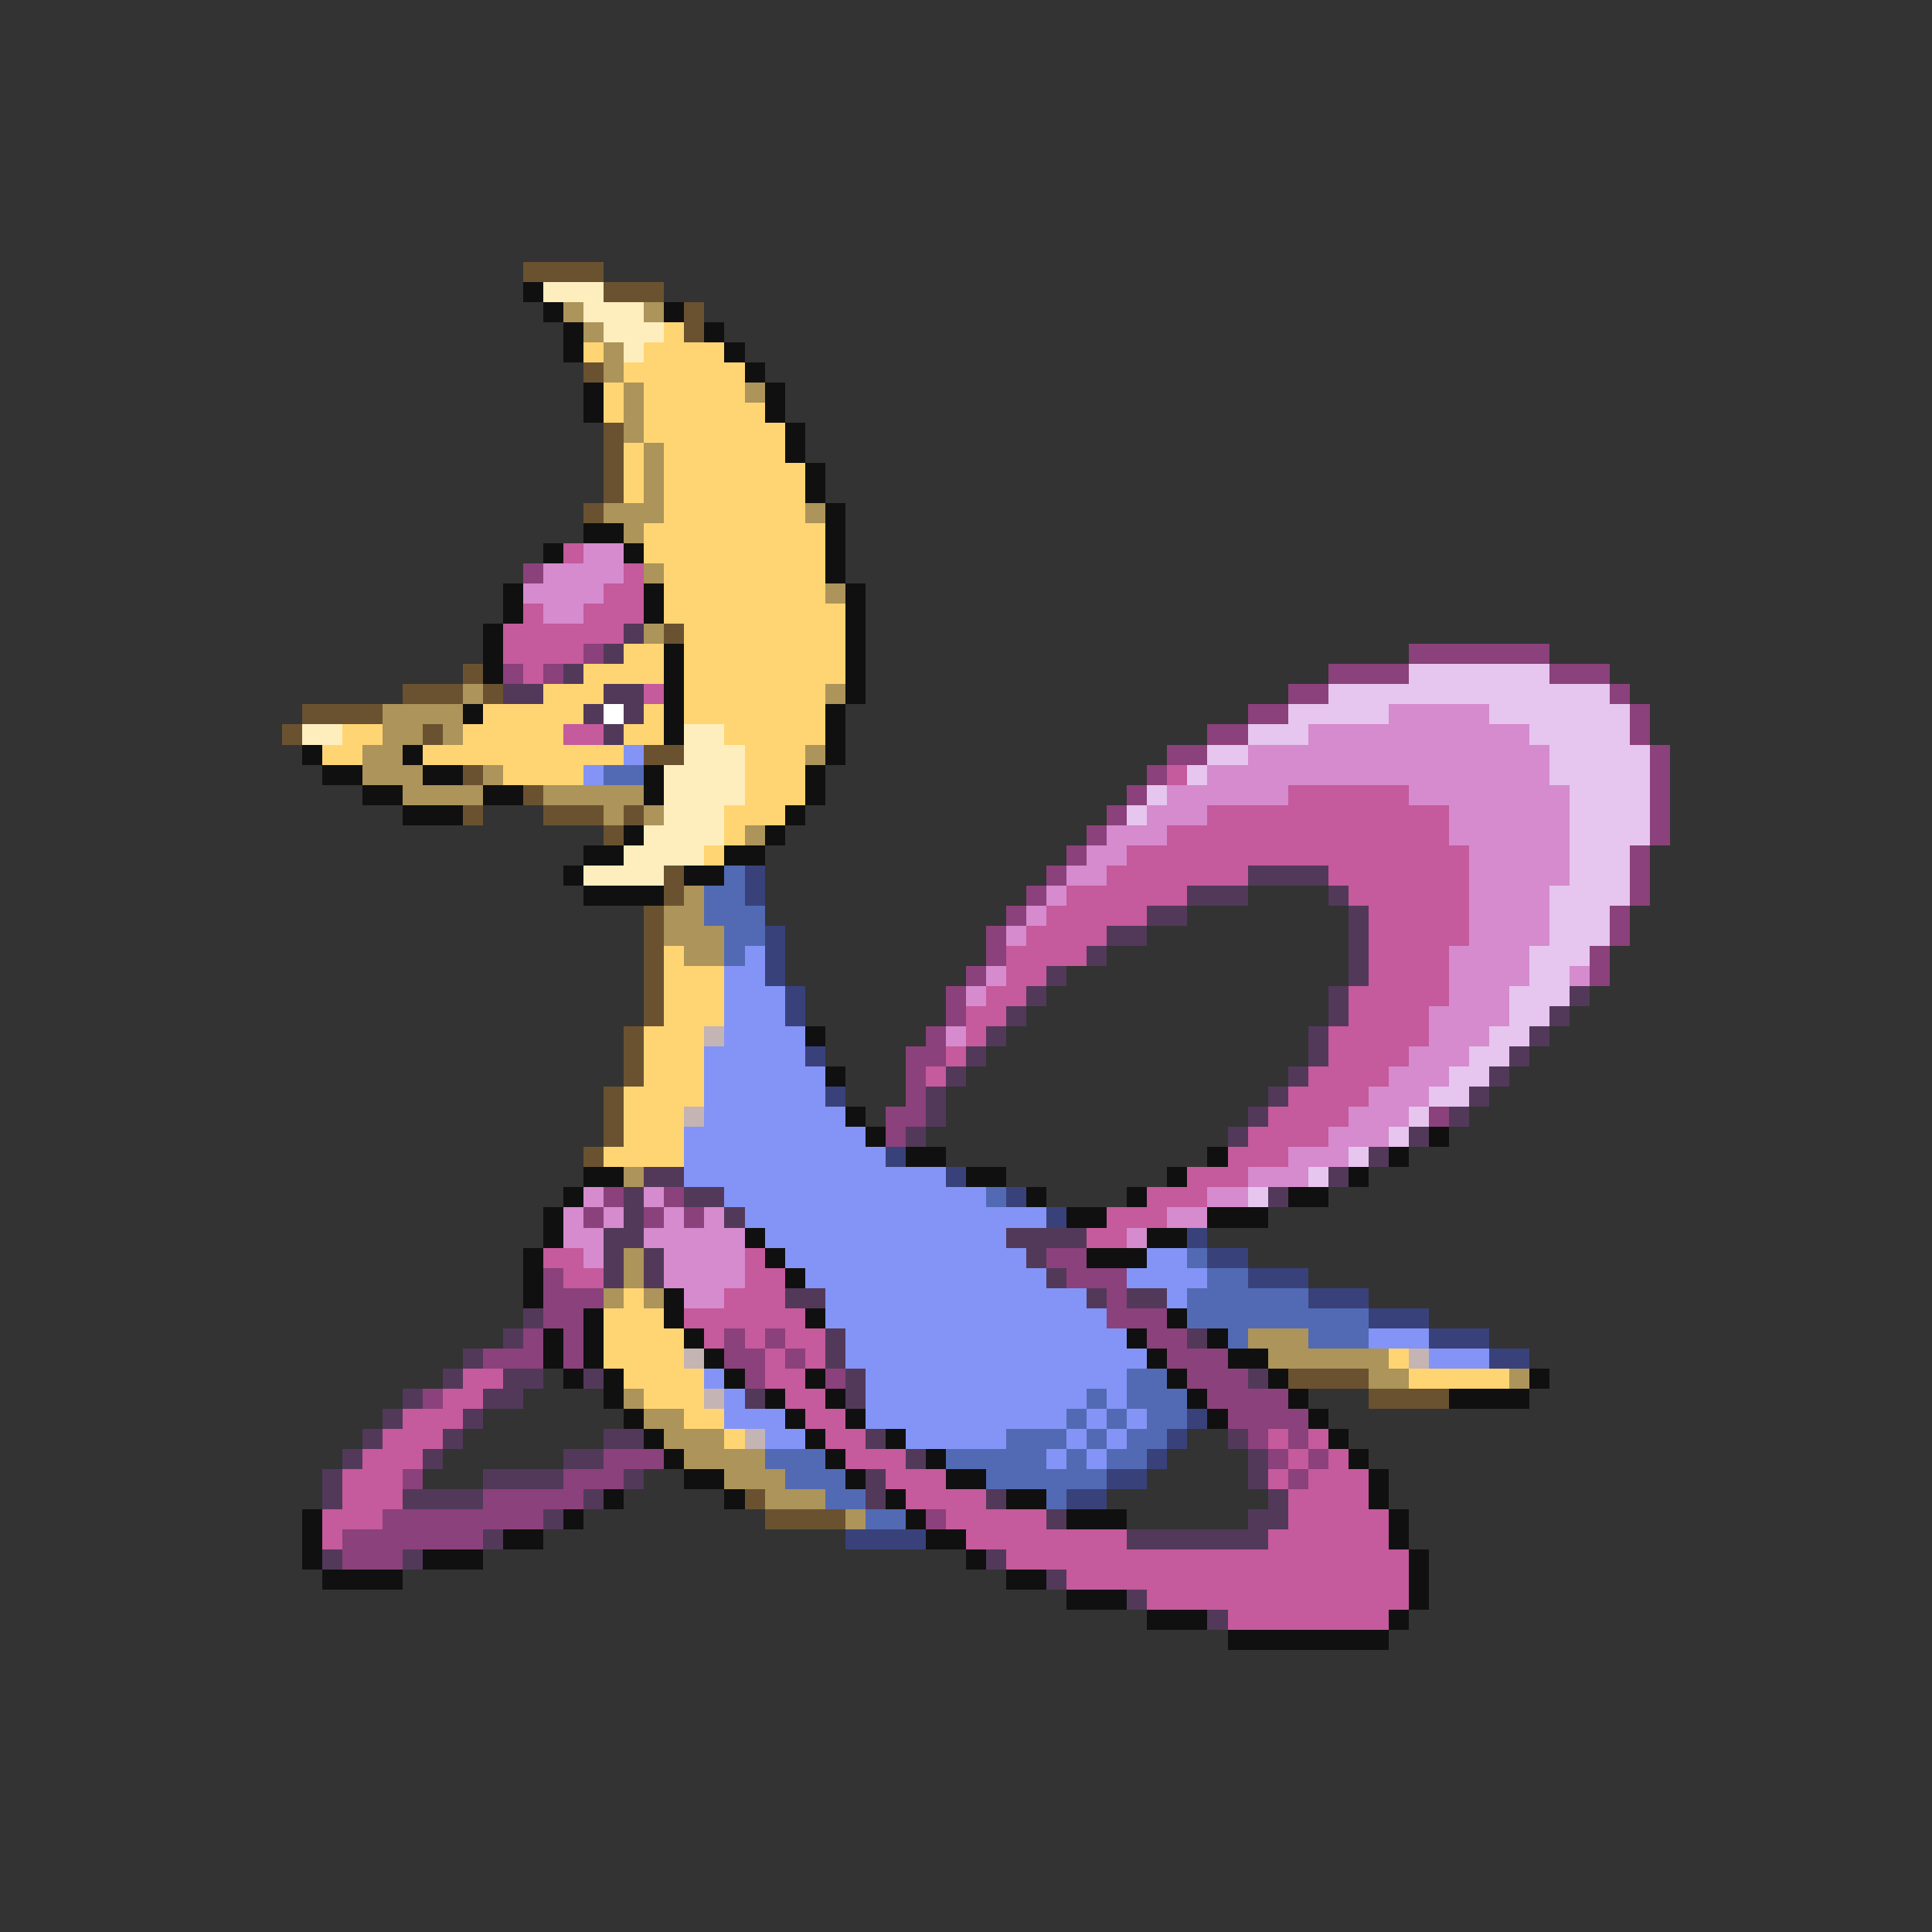 <svg xmlns="http://www.w3.org/2000/svg" viewBox="0 -0.5 96 96" shape-rendering="crispEdges">
<rect x="0" y="-0.5" width="96" height="96" fill="#333333" stroke="none"/>
<path stroke="#6a5231" d="M26 13h4M30 14h3M34 15h1M34 16h1M29 18h1M30 21h1M30 22h1M30 23h1M30 24h1M29 25h1M33 31h1M23 33h1M20 34h3M24 34h1M15 35h4M14 36h1M21 36h1M32 37h2M23 38h1M26 39h1M23 40h1M27 40h3M31 40h1M30 41h1M33 43h1M33 44h1M32 45h1M32 46h1M32 47h1M32 48h1M32 49h1M32 50h1M31 51h1M31 52h1M31 53h1M30 54h1M30 55h1M30 56h1M29 57h1M64 68h4M68 69h4M37 74h1M38 75h4" />
<path stroke="#101010" d="M26 14h1M27 15h1M33 15h1M28 16h1M35 16h1M28 17h1M36 17h1M37 18h1M29 19h1M38 19h1M29 20h1M38 20h1M39 21h1M39 22h1M40 23h1M40 24h1M41 25h1M29 26h2M41 26h1M27 27h1M31 27h1M41 27h1M41 28h1M25 29h1M32 29h1M42 29h1M25 30h1M32 30h1M42 30h1M24 31h1M42 31h1M24 32h1M33 32h1M42 32h1M24 33h1M33 33h1M42 33h1M33 34h1M42 34h1M23 35h1M33 35h1M41 35h1M33 36h1M41 36h1M15 37h1M20 37h1M41 37h1M16 38h2M21 38h2M32 38h1M40 38h1M18 39h2M24 39h2M32 39h1M40 39h1M20 40h3M39 40h1M31 41h1M38 41h1M29 42h2M36 42h2M28 43h1M34 43h2M29 44h4M40 51h1M41 53h1M42 55h1M43 56h1M71 56h1M45 57h2M60 57h1M69 57h1M29 58h2M48 58h2M58 58h1M67 58h1M28 59h1M51 59h1M56 59h1M64 59h2M27 60h1M53 60h2M60 60h3M27 61h1M37 61h1M57 61h2M26 62h1M38 62h1M54 62h3M26 63h1M39 63h1M26 64h1M33 64h1M29 65h1M33 65h1M40 65h1M58 65h1M27 66h1M29 66h1M34 66h1M56 66h1M60 66h1M27 67h1M29 67h1M35 67h1M57 67h1M61 67h2M28 68h1M30 68h1M36 68h1M40 68h1M58 68h1M63 68h1M76 68h1M30 69h1M38 69h1M41 69h1M59 69h1M64 69h1M72 69h4M31 70h1M39 70h1M42 70h1M60 70h1M65 70h1M32 71h1M40 71h1M44 71h1M66 71h1M33 72h1M41 72h1M46 72h1M67 72h1M34 73h2M42 73h1M47 73h2M68 73h1M30 74h1M36 74h1M44 74h1M50 74h2M68 74h1M15 75h1M28 75h1M45 75h1M53 75h3M69 75h1M15 76h1M25 76h2M46 76h2M69 76h1M15 77h1M21 77h3M48 77h1M70 77h1M16 78h4M50 78h2M70 78h1M53 79h3M70 79h1M57 80h3M69 80h1M61 81h8" />
<path stroke="#ffeebd" d="M27 14h3M29 15h3M30 16h3M31 17h1M15 36h2M34 36h2M34 37h3M33 38h4M33 39h4M33 40h3M32 41h4M31 42h4M29 43h4" />
<path stroke="#ac945a" d="M28 15h1M32 15h1M29 16h1M30 17h1M30 18h1M31 19h1M37 19h1M31 20h1M31 21h1M32 22h1M32 23h1M32 24h1M30 25h3M40 25h1M31 26h1M32 28h1M41 29h1M32 31h1M23 34h1M41 34h1M19 35h4M19 36h2M22 36h1M18 37h2M40 37h1M18 38h3M24 38h1M20 39h4M27 39h5M30 40h1M32 40h1M37 41h1M34 44h1M33 45h2M33 46h3M34 47h2M31 58h1M31 62h1M31 63h1M30 64h1M32 64h1M62 66h3M63 67h6M68 68h2M75 68h1M31 69h1M32 70h2M33 71h3M34 72h4M36 73h3M38 74h3M42 75h1" />
<path stroke="#ffd573" d="M33 16h1M29 17h1M32 17h4M31 18h6M30 19h1M32 19h5M30 20h1M32 20h6M32 21h7M31 22h1M33 22h6M31 23h1M33 23h7M31 24h1M33 24h7M33 25h7M32 26h9M32 27h9M33 28h8M33 29h8M33 30h9M34 31h8M31 32h2M34 32h8M29 33h4M34 33h8M27 34h3M34 34h7M24 35h5M32 35h1M34 35h7M17 36h2M23 36h5M31 36h2M36 36h5M16 37h2M21 37h10M37 37h3M25 38h4M37 38h3M37 39h3M36 40h3M36 41h1M35 42h1M33 47h1M33 48h3M33 49h3M33 50h3M32 51h3M32 52h3M32 53h3M31 54h4M31 55h3M31 56h3M30 57h4M31 64h1M30 65h3M30 66h4M30 67h4M69 67h1M31 68h4M70 68h5M32 69h3M34 70h2M36 71h1" />
<path stroke="#c55a9c" d="M28 27h1M31 28h1M30 29h2M26 30h1M29 30h3M25 31h6M25 32h4M26 33h1M32 34h1M28 36h2M58 38h1M64 39h6M60 40h12M58 41h14M56 42h17M55 43h7M66 43h7M53 44h6M67 44h6M52 45h5M68 45h5M51 46h4M68 46h5M50 47h4M68 47h4M50 48h2M68 48h4M49 49h2M67 49h5M48 50h2M67 50h4M48 51h1M66 51h5M47 52h1M66 52h4M46 53h1M65 53h4M64 54h4M63 55h4M62 56h4M61 57h3M59 58h3M57 59h3M55 60h3M54 61h2M27 62h2M37 62h1M28 63h2M37 63h2M36 64h3M34 65h6M35 66h1M37 66h1M39 66h2M38 67h1M40 67h1M23 68h2M38 68h2M22 69h2M39 69h2M20 70h3M40 70h2M19 71h3M41 71h2M63 71h1M65 71h1M18 72h3M42 72h3M64 72h1M66 72h1M17 73h3M44 73h3M63 73h1M65 73h3M17 74h3M45 74h4M64 74h4M16 75h3M47 75h5M64 75h5M16 76h1M48 76h8M63 76h6M50 77h20M53 78h17M57 79h13M61 80h8" />
<path stroke="#d58bcd" d="M29 27h2M27 28h4M26 29h4M27 30h2M69 35h5M65 36h11M62 37h15M60 38h17M58 39h6M70 39h8M57 40h3M72 40h6M55 41h3M72 41h6M54 42h2M73 42h5M53 43h2M73 43h5M52 44h1M73 44h4M51 45h1M73 45h4M50 46h1M73 46h4M72 47h4M49 48h1M72 48h4M78 48h1M48 49h1M72 49h3M71 50h4M47 51h1M71 51h3M70 52h3M69 53h3M68 54h3M67 55h3M66 56h3M64 57h3M62 58h3M29 59h1M32 59h1M60 59h2M28 60h1M30 60h1M33 60h1M35 60h1M58 60h2M28 61h2M32 61h5M56 61h1M29 62h1M33 62h4M33 63h4M34 64h2" />
<path stroke="#8b417b" d="M26 28h1M29 32h1M70 32h7M25 33h1M27 33h1M66 33h4M77 33h3M64 34h2M80 34h1M62 35h2M81 35h1M60 36h2M81 36h1M58 37h2M82 37h1M57 38h1M82 38h1M56 39h1M82 39h1M55 40h1M82 40h1M54 41h1M82 41h1M53 42h1M81 42h1M52 43h1M81 43h1M51 44h1M81 44h1M50 45h1M80 45h1M49 46h1M80 46h1M49 47h1M79 47h1M48 48h1M79 48h1M47 49h1M47 50h1M46 51h1M45 52h2M45 53h1M45 54h1M44 55h2M71 55h1M44 56h1M30 59h1M33 59h1M29 60h1M32 60h1M34 60h1M52 62h2M27 63h1M53 63h3M27 64h3M55 64h1M27 65h2M55 65h3M26 66h1M28 66h1M36 66h1M38 66h1M57 66h2M24 67h3M28 67h1M36 67h2M39 67h1M58 67h3M37 68h1M41 68h1M59 68h3M21 69h1M60 69h4M61 70h4M62 71h1M64 71h1M30 72h3M63 72h1M65 72h1M20 73h1M28 73h3M64 73h1M24 74h5M19 75h8M46 75h1M17 76h7M17 77h3" />
<path stroke="#52395a" d="M31 31h1M30 32h1M28 33h1M25 34h2M30 34h2M29 35h1M31 35h1M30 36h1M62 43h4M59 44h3M66 44h1M57 45h2M67 45h1M55 46h2M67 46h1M54 47h1M67 47h1M52 48h1M67 48h1M51 49h1M66 49h1M78 49h1M50 50h1M66 50h1M77 50h1M49 51h1M65 51h1M76 51h1M48 52h1M65 52h1M75 52h1M47 53h1M64 53h1M74 53h1M46 54h1M63 54h1M73 54h1M46 55h1M62 55h1M72 55h1M45 56h1M61 56h1M70 56h1M68 57h1M32 58h2M66 58h1M31 59h1M34 59h2M63 59h1M31 60h1M36 60h1M30 61h2M50 61h4M30 62h1M32 62h1M51 62h1M30 63h1M32 63h1M52 63h1M39 64h2M54 64h1M56 64h2M26 65h1M25 66h1M41 66h1M59 66h1M23 67h1M41 67h1M22 68h1M25 68h2M29 68h1M42 68h1M62 68h1M20 69h1M24 69h2M37 69h1M42 69h1M19 70h1M23 70h1M18 71h1M22 71h1M30 71h2M43 71h1M61 71h1M17 72h1M21 72h1M28 72h2M45 72h1M62 72h1M16 73h1M24 73h4M31 73h1M43 73h1M62 73h1M16 74h1M20 74h4M29 74h1M43 74h1M49 74h1M63 74h1M27 75h1M52 75h1M62 75h2M24 76h1M56 76h7M16 77h1M20 77h1M49 77h1M52 78h1M56 79h1M60 80h1" />
<path stroke="#e6c5ee" d="M70 33h7M66 34h14M64 35h5M74 35h7M62 36h3M76 36h5M60 37h2M77 37h5M59 38h1M77 38h5M57 39h1M78 39h4M56 40h1M78 40h4M78 41h4M78 42h3M78 43h3M77 44h4M77 45h3M77 46h3M76 47h3M76 48h2M75 49h3M75 50h2M74 51h2M73 52h2M72 53h2M71 54h2M70 55h1M69 56h1M67 57h1M65 58h1M62 59h1" />
<path stroke="#ffffff" d="M30 35h1" />
<path stroke="#8394f6" d="M31 37h1M29 38h1M37 47h1M36 48h2M36 49h3M36 50h3M36 51h4M35 52h5M35 53h6M35 54h6M35 55h7M34 56h9M34 57h10M34 58h13M36 59h13M37 60h15M38 61h12M39 62h12M57 62h2M40 63h12M56 63h4M41 64h13M58 64h1M41 65h14M42 66h14M68 66h3M42 67h15M71 67h3M35 68h1M43 68h13M36 69h1M43 69h11M55 69h1M36 70h3M43 70h10M54 70h1M56 70h1M38 71h2M45 71h5M53 71h1M55 71h1M52 72h1M54 72h1" />
<path stroke="#526ab4" d="M30 38h2M36 43h1M35 44h2M35 45h3M36 46h2M36 47h1M49 59h1M59 62h1M60 63h2M59 64h6M59 65h9M61 66h1M65 66h3M56 68h2M54 69h1M56 69h3M53 70h1M55 70h1M57 70h2M50 71h3M54 71h1M56 71h2M38 72h3M47 72h5M53 72h1M55 72h2M39 73h3M49 73h6M41 74h2M52 74h1M43 75h2" />
<path stroke="#39417b" d="M37 43h1M37 44h1M38 46h1M38 47h1M38 48h1M39 49h1M39 50h1M40 52h1M41 54h1M44 57h1M47 58h1M50 59h1M52 60h1M59 61h1M60 62h2M62 63h3M65 64h3M68 65h3M71 66h3M74 67h2M59 70h1M58 71h1M57 72h1M55 73h2M53 74h2M42 76h4" />
<path stroke="#c5b4b4" d="M35 51h1M34 55h1M34 67h1M70 67h1M35 69h1M37 71h1" />
</svg>